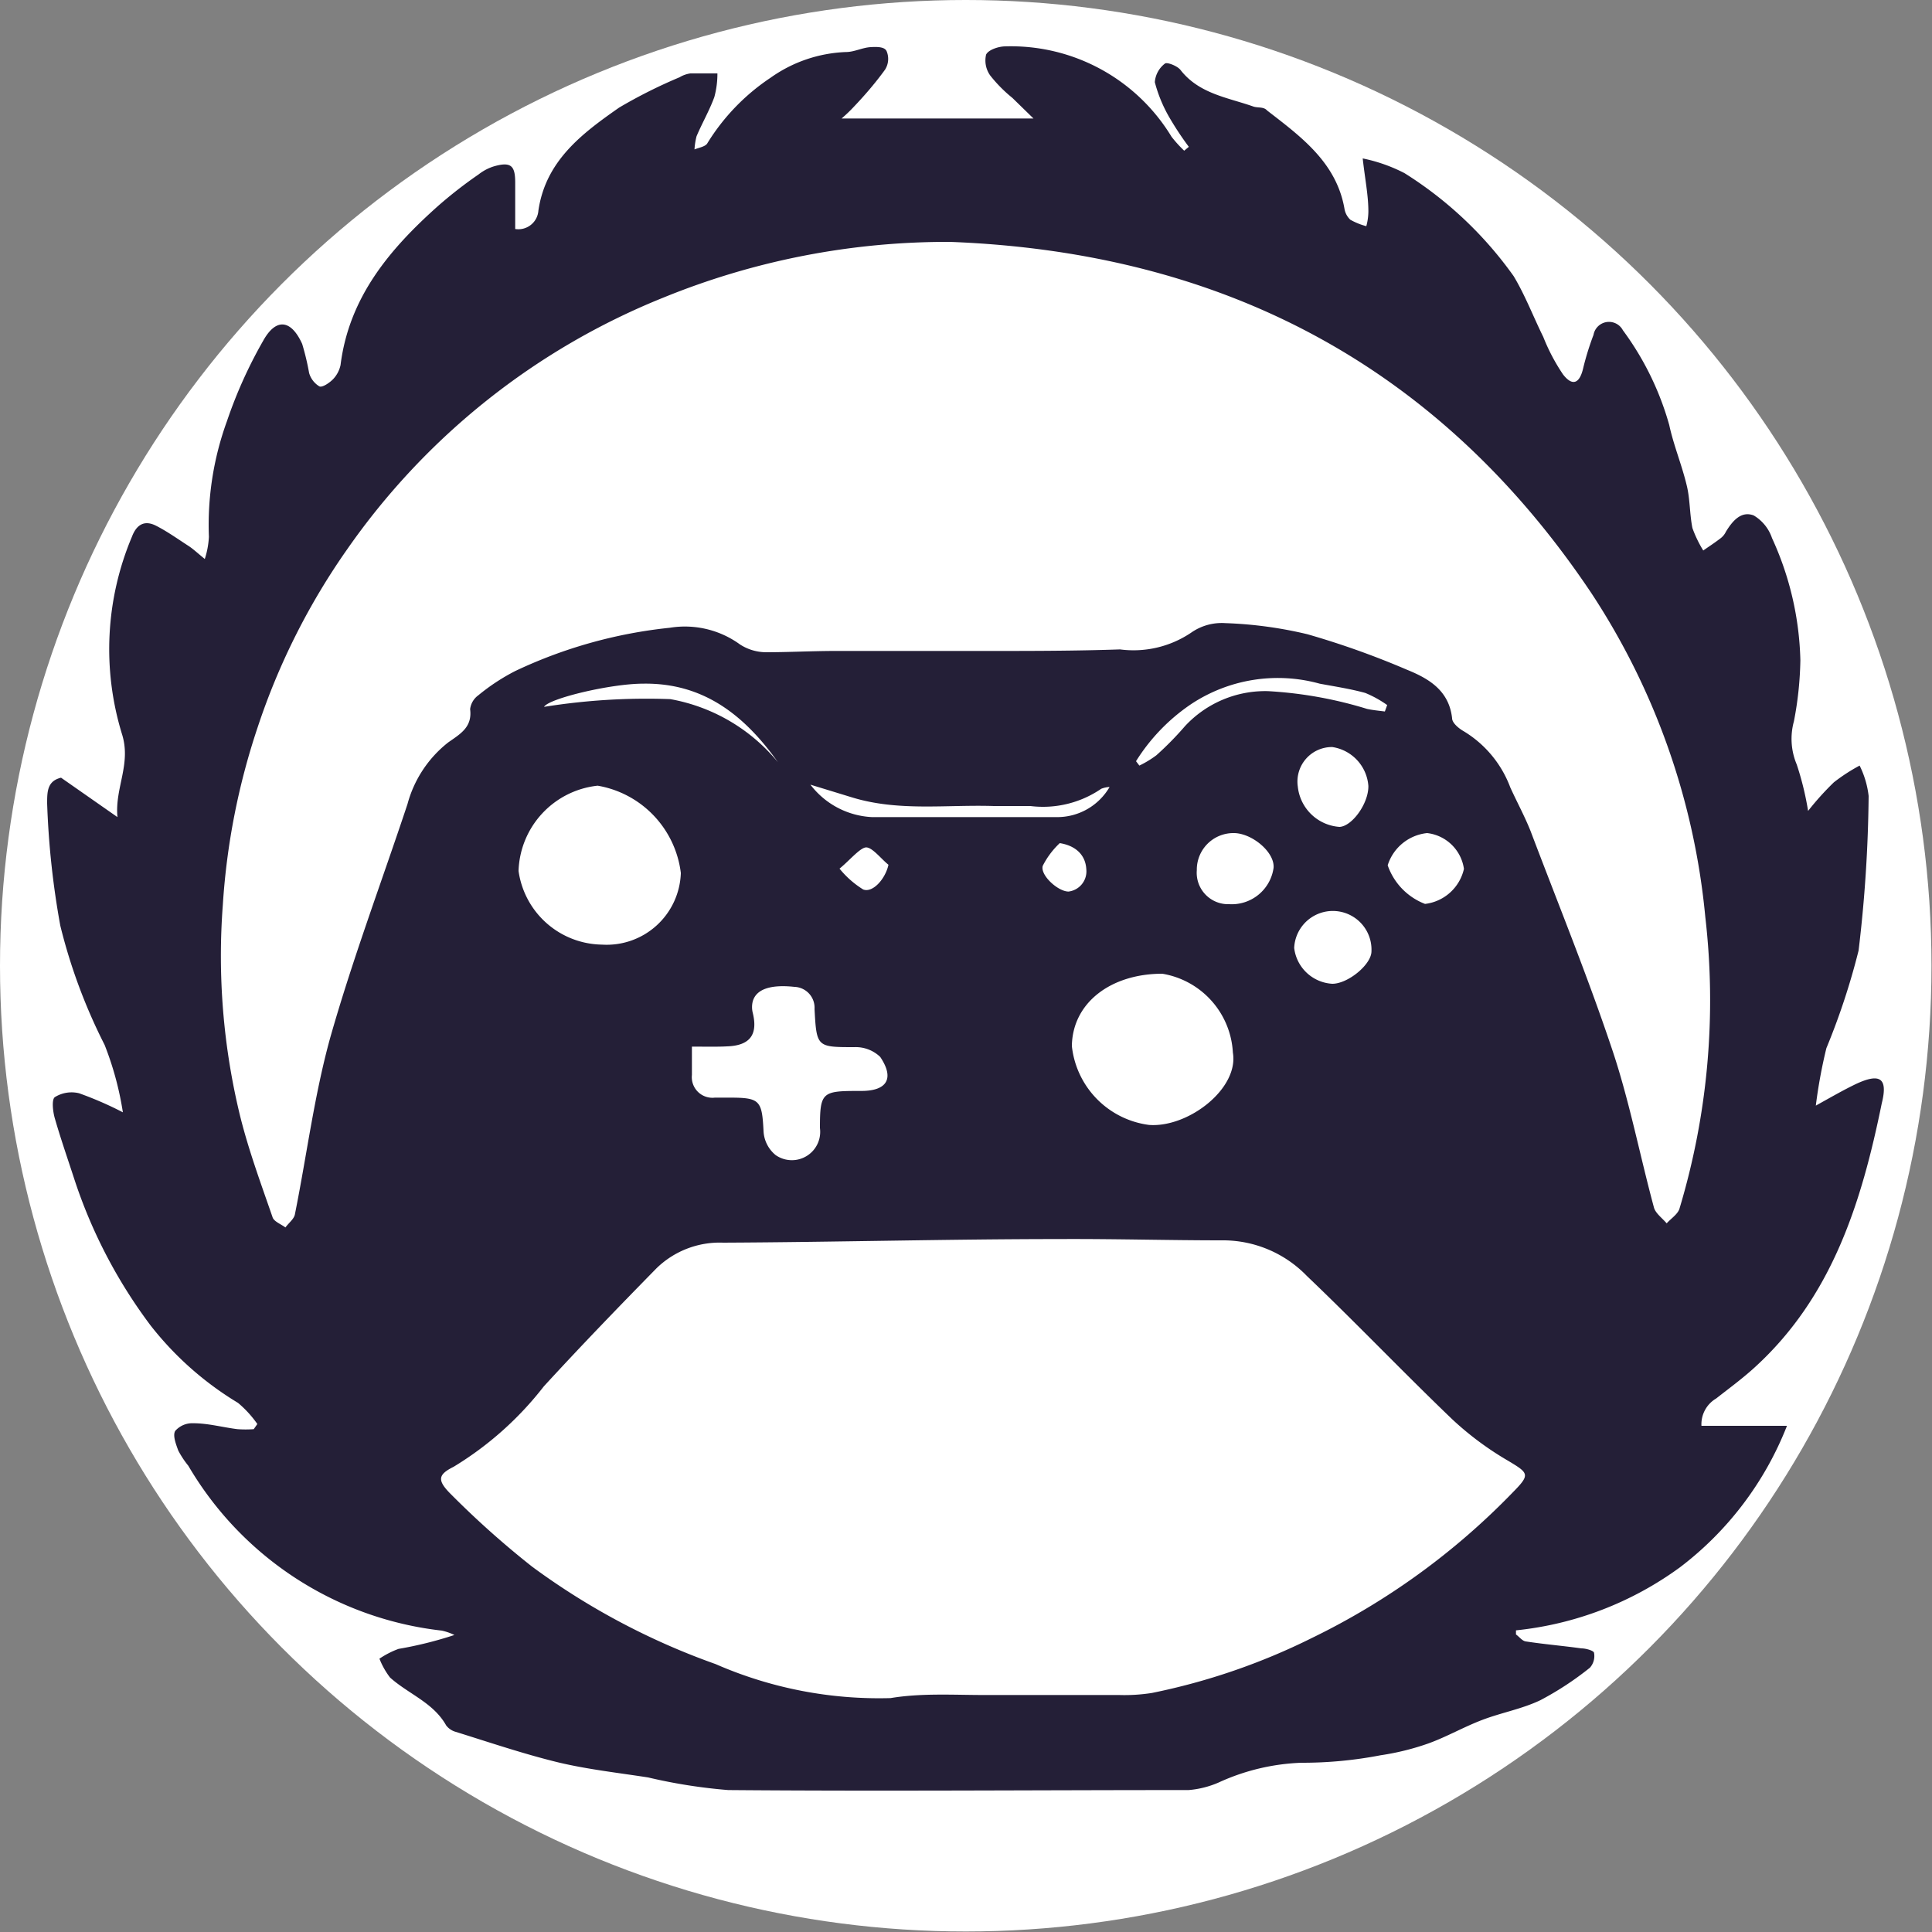 <svg xmlns="http://www.w3.org/2000/svg" viewBox="0 0 75 75"><rect x="0" y="0" width="75" height="75" fill="#808080" stroke="none"/><defs><style>.cls-1{fill:#fff;}.cls-2{fill:#241f37;}</style></defs><g id="Layer_3" data-name="Layer 3"><circle class="cls-1" cx="37.49" cy="37.49" r="37.49"/></g><g id="Layer_2" data-name="Layer 2"><path class="cls-2" d="M4.77,43.18a12.21,12.21,0,0,0-.71-2.62,21.51,21.51,0,0,1-1.72-4.63,32.56,32.56,0,0,1-.51-4.74c0-.45,0-.87.54-1l2.19,1.53c-.11-1.14.55-2.06.17-3.24a11.23,11.23,0,0,1,.39-7.64c.18-.48.49-.66.94-.43s.85.52,1.27.79c.18.12.35.28.62.5a3.38,3.38,0,0,0,.16-.86,11.78,11.78,0,0,1,.7-4.49,17.72,17.72,0,0,1,1.4-3.11c.5-.91,1.09-.84,1.52.11A10,10,0,0,1,12,14.48a.89.89,0,0,0,.4.52c.11.05.38-.13.52-.27a1.14,1.14,0,0,0,.3-.56C13.55,11.53,15.14,9.66,17,8a17.14,17.14,0,0,1,1.58-1.23,1.83,1.83,0,0,1,.62-.32c.65-.18.8,0,.8.64V8.89a.78.78,0,0,0,.9-.71c.28-1.94,1.7-3,3.13-4A19.28,19.28,0,0,1,26.38,3a1.12,1.12,0,0,1,.42-.15c.35,0,.7,0,1.05,0a3.46,3.46,0,0,1-.12.92c-.19.52-.47,1-.69,1.52a2.72,2.72,0,0,0-.08.51c.18-.07.43-.11.5-.24a8.25,8.25,0,0,1,2.45-2.54,5.4,5.4,0,0,1,2.93-1c.32,0,.63-.17.95-.19s.56,0,.63.16a.78.78,0,0,1-.06.71c-.36.5-.79,1-1.2,1.43a5.88,5.88,0,0,1-.49.47h7.45L39.3,3.8a5.44,5.44,0,0,1-.86-.87,1,1,0,0,1-.16-.81c.09-.19.49-.32.75-.32a7.29,7.29,0,0,1,6.45,3.51,5,5,0,0,0,.49.54l.18-.15a12,12,0,0,1-.76-1.15,5.5,5.5,0,0,1-.56-1.36,1,1,0,0,1,.39-.72c.08-.07.49.09.61.25.72.92,1.81,1.06,2.81,1.41.18.07.41,0,.55.16,1.29,1,2.68,2,3,3.8a.75.75,0,0,0,.23.44,2.6,2.6,0,0,0,.62.25,2.24,2.24,0,0,0,.08-.57c0-.63-.13-1.25-.22-2.06a6.24,6.24,0,0,1,1.62.57,14.91,14.91,0,0,1,4.24,4c.45.75.76,1.57,1.15,2.36a7.52,7.52,0,0,0,.77,1.46c.36.46.63.35.77-.21A10.72,10.72,0,0,1,61.86,13,.61.61,0,0,1,63,12.82,11.34,11.34,0,0,1,64.8,16.5c.17.79.49,1.55.68,2.35.13.53.11,1.11.22,1.65a4.63,4.63,0,0,0,.42.87c.23-.16.46-.31.68-.48a.69.69,0,0,0,.2-.25c.25-.41.59-.82,1.08-.63a1.63,1.63,0,0,1,.71.88,12,12,0,0,1,1.1,4.74A13.52,13.52,0,0,1,69.64,28a2.56,2.56,0,0,0,.11,1.68,11.57,11.57,0,0,1,.44,1.8,11,11,0,0,1,1-1.11,7,7,0,0,1,1-.65,3.54,3.54,0,0,1,.35,1.18,54.09,54.09,0,0,1-.39,6,27.09,27.09,0,0,1-1.25,3.79,19.6,19.6,0,0,0-.41,2.23c.63-.35,1.08-.61,1.56-.84.92-.43,1.25-.24,1,.75-.78,3.82-1.91,7.49-4.92,10.24-.48.44-1,.82-1.51,1.22a1.16,1.16,0,0,0-.57,1.06h3.32a12.73,12.73,0,0,1-4.15,5.49,13.05,13.05,0,0,1-6.37,2.45l0,.16c.13.09.24.25.38.27.72.11,1.44.17,2.16.27.18,0,.48.09.49.17a.68.68,0,0,1-.16.58A12,12,0,0,1,59.8,66c-.71.34-1.5.48-2.24.76s-1.39.66-2.11.92a9.92,9.92,0,0,1-1.86.46,16,16,0,0,1-3.07.29,8.41,8.41,0,0,0-3.22.77,3.66,3.66,0,0,1-1.16.29c-6,0-11.92.05-17.87,0A20.76,20.76,0,0,1,25.16,69c-1.16-.18-2.33-.31-3.47-.58-1.36-.33-2.68-.78-4-1.19a.7.7,0,0,1-.37-.25c-.5-.89-1.47-1.22-2.18-1.86a3,3,0,0,1-.41-.73,3.46,3.46,0,0,1,.74-.38,15,15,0,0,0,2.17-.54,2.19,2.19,0,0,0-.49-.17,13.11,13.11,0,0,1-9.84-6.4,3.54,3.54,0,0,1-.39-.59c-.09-.25-.22-.58-.12-.76a.88.88,0,0,1,.7-.3c.58,0,1.15.16,1.72.23a4.39,4.39,0,0,0,.63,0l.14-.2a4.23,4.23,0,0,0-.75-.82,12.49,12.49,0,0,1-3.39-3,19.61,19.61,0,0,1-2.95-5.64c-.26-.8-.54-1.6-.77-2.4-.08-.27-.13-.74,0-.83a1.23,1.23,0,0,1,.94-.15A13.75,13.75,0,0,1,4.77,43.18ZM36.88,9.39a29.17,29.17,0,0,0-11.12,2.16,27.42,27.42,0,0,0-12.28,9.77A26.48,26.48,0,0,0,10,28.24a27.05,27.05,0,0,0-1.35,6.89,26.25,26.25,0,0,0,.67,8.19c.33,1.33.81,2.63,1.26,3.93.05.17.33.27.5.4.13-.18.34-.33.37-.52.46-2.29.75-4.61,1.37-6.85.87-3.06,2-6.06,3-9.07a4.54,4.54,0,0,1,1.58-2.39c.47-.33.94-.59.85-1.29a.78.78,0,0,1,.32-.54A7.93,7.93,0,0,1,20,26.05,18.43,18.43,0,0,1,26,24.37a3.64,3.64,0,0,1,2.73.65,1.88,1.88,0,0,0,1,.3c.9,0,1.81-.05,2.71-.05,1.94,0,3.88,0,5.82,0,1.74,0,3.48,0,5.22-.06a4,4,0,0,0,2.76-.65,2.07,2.07,0,0,1,1.33-.37,16,16,0,0,1,3.18.43A32.69,32.69,0,0,1,54.62,26c.84.34,1.63.8,1.75,1.88,0,.18.25.39.44.5a4.3,4.3,0,0,1,1.82,2.19c.26.57.56,1.12.79,1.7,1.06,2.8,2.19,5.57,3.14,8.4.68,2,1.09,4.15,1.65,6.22.07.22.32.4.49.6.17-.19.44-.36.5-.58a28.08,28.08,0,0,0,1-11.31A27.55,27.55,0,0,0,61.76,23C55.84,14.17,47.43,9.79,36.88,9.39ZM38.19,65.8h5.25a6.83,6.83,0,0,0,1.28-.08,25.13,25.13,0,0,0,6.2-2.13,27.65,27.65,0,0,0,7.81-5.66c.68-.69.62-.74-.18-1.22a12.08,12.08,0,0,1-2.16-1.6c-1.91-1.83-3.74-3.75-5.66-5.58a4.53,4.53,0,0,0-3.31-1.38c-2.07,0-4.14-.06-6.21-.05-4.38,0-8.76.12-13.14.14a3.51,3.51,0,0,0-2.59,1c-1.48,1.51-2.92,3-4.37,4.58a12.88,12.88,0,0,1-3.5,3.12c-.58.29-.65.5-.17,1a35,35,0,0,0,3.22,2.88,27.49,27.49,0,0,0,7.12,3.78,15.83,15.83,0,0,0,6.79,1.32C35.77,65.72,37,65.8,38.19,65.8ZM23.37,36.67a2.88,2.88,0,0,0,3.06-2.78A3.92,3.92,0,0,0,23.2,30.5a3.44,3.44,0,0,0-3.07,3.31A3.32,3.32,0,0,0,23.37,36.67Zm24.49,4.19a3.28,3.28,0,0,0-2.74-3.06c-2,0-3.49,1.13-3.51,2.81a3.46,3.46,0,0,0,3,3.06C46.13,43.78,48.1,42.26,47.86,40.86Zm-21-.23v1.1a.8.8,0,0,0,.89.88h.58c1.17,0,1.25.11,1.31,1.29a1.28,1.28,0,0,0,.47.94,1.1,1.1,0,0,0,1.72-1.05c0-1.38.08-1.44,1.48-1.44h.13c1,0,1.29-.49.73-1.32a1.37,1.37,0,0,0-1-.38c-1.46,0-1.47,0-1.55-1.48a.81.81,0,0,0-.78-.86c-.93-.1-1.49.09-1.62.57a.91.91,0,0,0,0,.43c.21.85-.1,1.28-1,1.31C27.88,40.64,27.43,40.63,26.9,40.63ZM53.12,30.51A1.65,1.65,0,0,0,51.72,29a1.34,1.34,0,0,0-1.34,1.53A1.75,1.75,0,0,0,52,32.1C52.48,32.08,53.13,31.2,53.12,30.51Zm-5.4,4.59a1.64,1.64,0,0,0,1.72-1.41c.05-.62-.86-1.36-1.56-1.35a1.42,1.42,0,0,0-1.42,1.44A1.22,1.22,0,0,0,47.72,35.1Zm4,3.09c.61,0,1.52-.75,1.52-1.26a1.48,1.48,0,0,0-3-.13A1.58,1.58,0,0,0,51.72,38.19Zm5.11-4.46a1.63,1.63,0,0,0-1.43-1.39,1.8,1.8,0,0,0-1.53,1.25,2.47,2.47,0,0,0,1.45,1.5A1.76,1.76,0,0,0,56.83,33.73ZM44.1,29.55l.13.17a4,4,0,0,0,.66-.4A12.29,12.29,0,0,0,46,28.19a4.25,4.25,0,0,1,3.22-1.36,16.12,16.12,0,0,1,3.85.69c.23.05.46.07.69.1l.09-.25A4.24,4.24,0,0,0,53,26.9c-.58-.16-1.18-.25-1.77-.36a6.09,6.09,0,0,0-5,.8A7.41,7.41,0,0,0,44.1,29.55Zm-1,1a1,1,0,0,0-.35.07,4,4,0,0,1-2.75.67c-.47,0-.95,0-1.42,0-1.85-.06-3.71.22-5.52-.34l-1.6-.49a3.2,3.2,0,0,0,2.39,1.26c2.39,0,4.78,0,7.17,0A2.35,2.35,0,0,0,43.08,30.54ZM30.2,29.59c-1.29-1.81-2.88-3.09-5.24-3.05-1.24,0-3.65.57-3.84.9a25.16,25.16,0,0,1,4.9-.3A7,7,0,0,1,30.2,29.59Zm10.94,3.14a3.17,3.17,0,0,0-.66.88c-.11.36.59,1,1,1a.79.79,0,0,0,.69-.87C42.14,33.2,41.77,32.83,41.14,32.73Zm-6.65.84c-.3-.24-.66-.72-.9-.67s-.64.53-1,.82a3.67,3.67,0,0,0,.92.81C33.88,34.67,34.37,34.12,34.49,33.57Z"/></g></svg>
